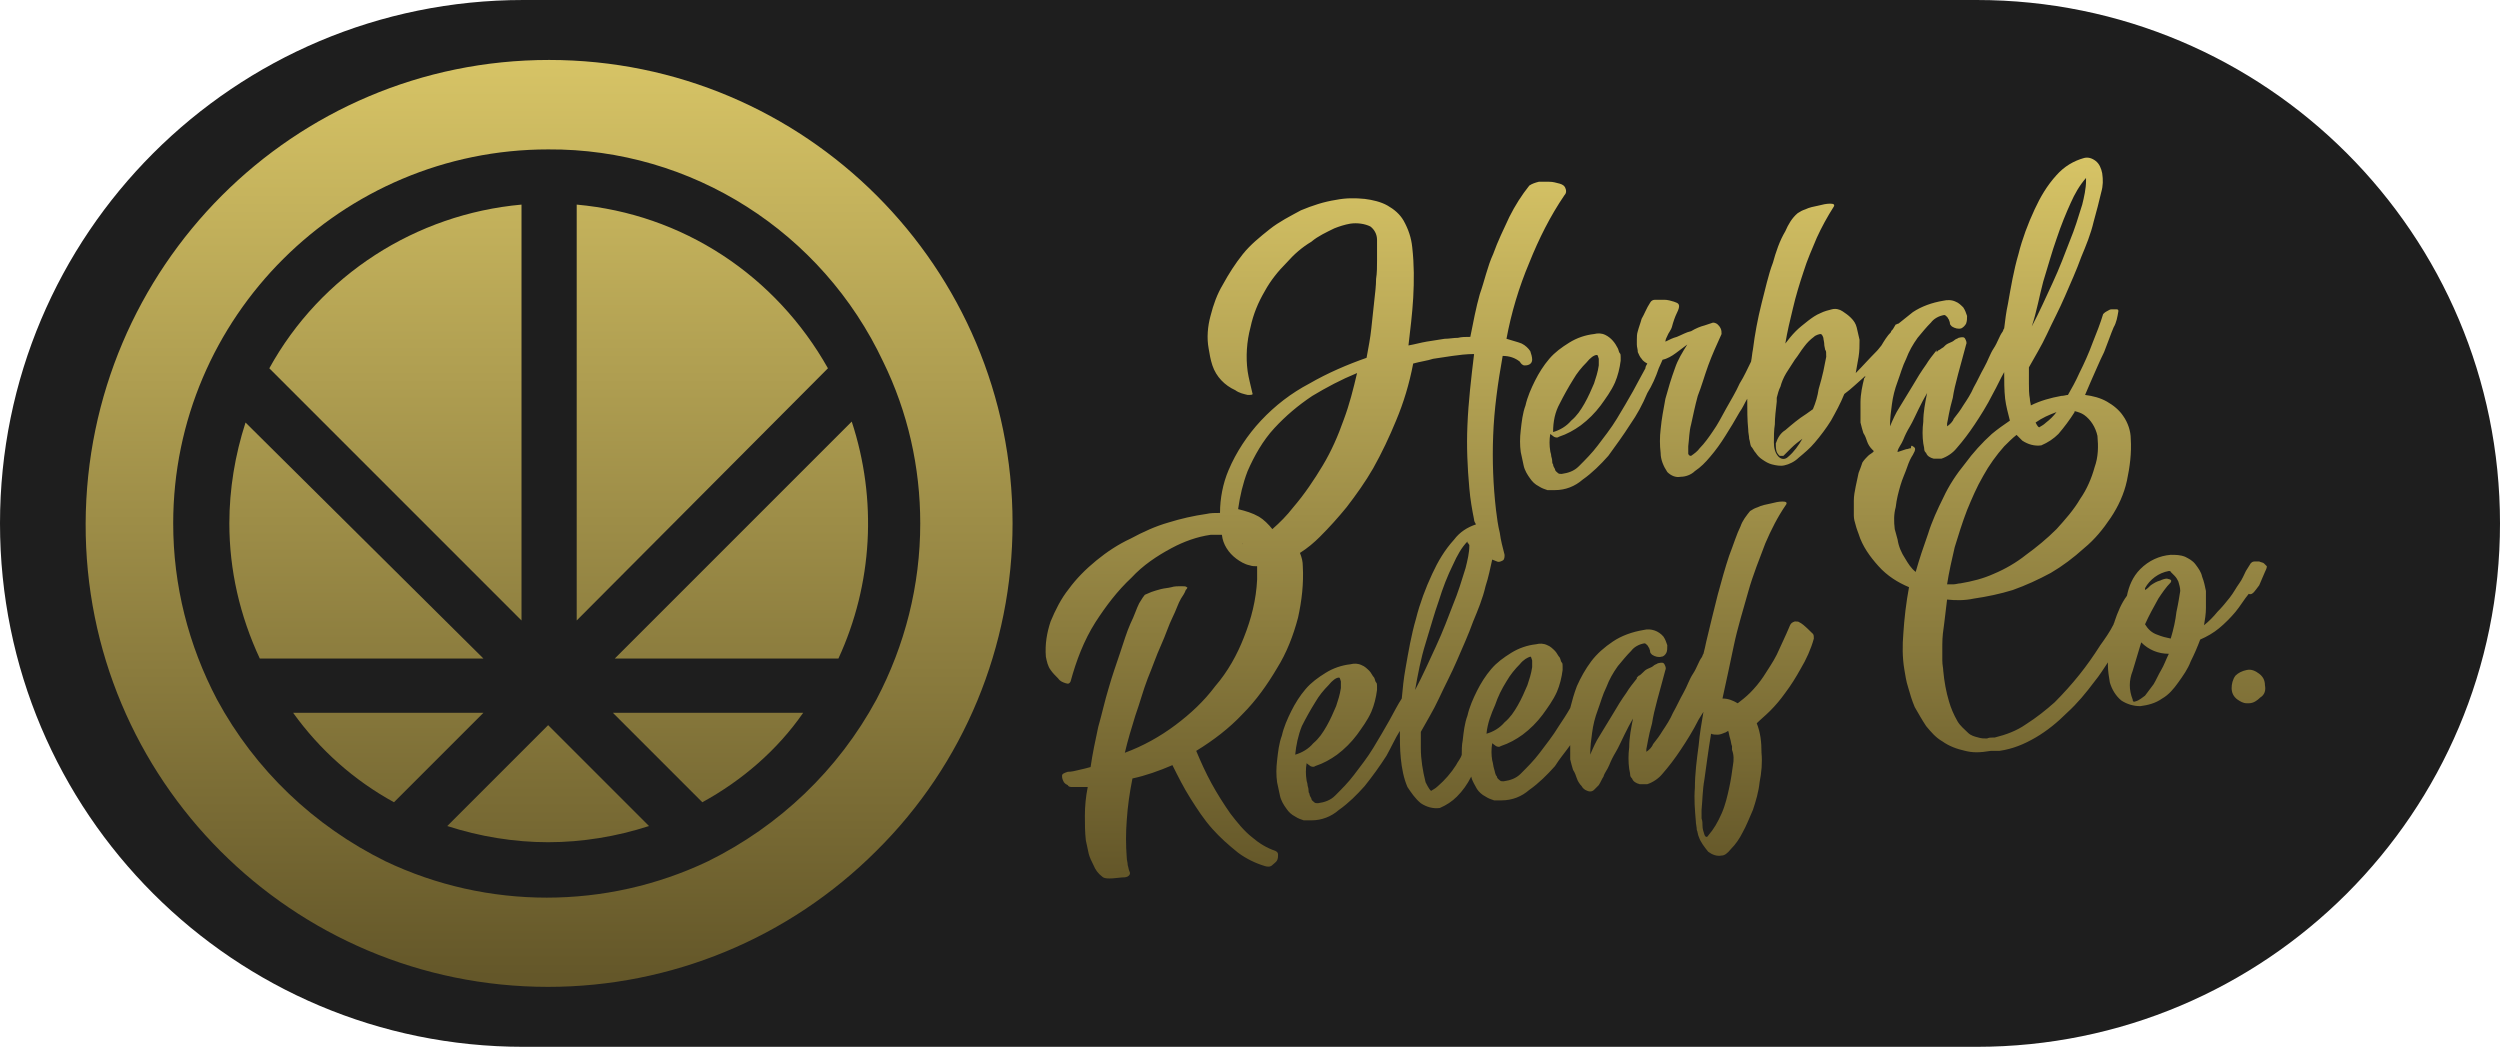 <?xml version="1.0" encoding="utf-8"?>
<!-- Generator: Adobe Illustrator 27.0.0, SVG Export Plug-In . SVG Version: 6.00 Build 0)  -->
<svg version="1.1" id="Layer_1" xmlns="http://www.w3.org/2000/svg" xmlns:xlink="http://www.w3.org/1999/xlink" x="0px" y="0px"
	 width="262.7px" height="110px" viewBox="0 0 262.7 110" style="enable-background:new 0 0 262.7 110;" xml:space="preserve">
<style type="text/css">
	.st0{fill:#1E1E1E;}
	.st1{fill:url(#Union_34_00000057123940044176638280000015493758484414744243_);enable-background:new    ;}
	.st2{fill:url(#Subtraction_117_00000013904565628211933030000002021650873168105143_);}
</style>
<path id="Path_31713" class="st0" d="M207.7,110H55C24.6,110,0,85.4,0,55c0,0,0,0,0,0l0,0C0,24.6,24.6,0,55,0c0,0,0,0,0,0h152.7
	c30.4,0,55,24.6,55,55c0,0,0,0,0,0l0,0C262.7,85.4,238.1,110,207.7,110C207.8,110,207.7,110,207.7,110z"/>
<linearGradient id="Union_34_00000109019483756833003640000001358610729393002634_" gradientUnits="userSpaceOnUse" x1="-9.422" y1="266.134" x2="-9.422" y2="265.136" gradientTransform="matrix(128.013 0 0 -75.867 1380.093 20206.934)">
	<stop  offset="0" style="stop-color:#D7C466"/>
	<stop  offset="1" style="stop-color:#645729"/>
</linearGradient>
<path id="Union_34" style="fill:url(#Union_34_00000109019483756833003640000001358610729393002634_);enable-background:new    ;" d="
	M115.8,92.1c-0.4-0.3-0.7-0.7-0.9-1.2c-0.2-0.4-0.4-0.8-0.5-1.2c-0.1-0.5-0.2-0.9-0.3-1.4c-0.1-0.9-0.1-1.7-0.1-2.6c0-1,0.1-2,0.3-3
	h-1.6c-0.2,0-0.4,0-0.5-0.2c-0.2-0.1-0.4-0.2-0.5-0.5c-0.1-0.2-0.1-0.4-0.1-0.5c0-0.2,0.3-0.3,0.6-0.4c0.4,0,0.8-0.1,1.2-0.2
	c0.5-0.1,0.8-0.2,1.2-0.3c0.2-1.4,0.5-2.8,0.8-4.2c0.4-1.4,0.7-2.8,1.1-4.1c0.4-1.4,0.8-2.5,1.2-3.7c0.4-1.2,0.7-2.2,1.1-3.1
	c0.4-0.8,0.6-1.5,0.9-2.1c0.3-0.5,0.5-0.8,0.6-0.9c0.2-0.1,0.5-0.2,0.7-0.3c0.3-0.1,0.6-0.2,1-0.3s0.7-0.1,1.1-0.2
	c0.3-0.1,0.7-0.1,1-0.1c0.4,0,0.5,0,0.6,0.1c0.1,0,0.1,0.1-0.1,0.3c-0.1,0.3-0.3,0.6-0.5,0.9c-0.3,0.5-0.5,1.2-0.9,2
	c-0.4,0.8-0.7,1.8-1.2,2.9c-0.5,1.1-0.9,2.3-1.4,3.5c-0.5,1.3-0.8,2.5-1.3,3.9c-0.4,1.3-0.8,2.6-1.1,3.9c1.9-0.7,3.7-1.7,5.3-2.9
	c1.6-1.2,3-2.5,4.2-4.1c1.3-1.5,2.3-3.3,3-5.1c0.8-2,1.3-4,1.4-6.1v-1.4c-0.3,0-0.5,0-0.8-0.1c-0.5-0.1-1-0.4-1.4-0.7
	c-0.8-0.6-1.4-1.5-1.5-2.5c-0.4,0-0.8,0-1.2,0c-1.4,0.2-2.8,0.7-4.1,1.4c-1.5,0.8-3,1.8-4.2,3.1c-1.5,1.4-2.7,3-3.8,4.7
	c-1.2,1.9-2,4-2.6,6.2c-0.1,0.2-0.2,0.3-0.5,0.2c-0.3-0.1-0.6-0.2-0.8-0.5c-0.3-0.3-0.6-0.6-0.8-0.9c-0.3-0.4-0.4-0.9-0.5-1.4
	c-0.1-1.3,0.1-2.5,0.5-3.7c0.5-1.2,1.1-2.4,1.9-3.4c0.8-1.1,1.8-2.1,2.9-3c1.1-0.9,2.3-1.7,3.6-2.3c1.3-0.7,2.6-1.3,4-1.7
	c1.3-0.4,2.6-0.7,4-0.9c0.4-0.1,0.9-0.1,1.4-0.1c0-1.5,0.3-3.1,0.9-4.5c0.8-1.9,2-3.7,3.4-5.2c1.5-1.6,3.2-2.9,5.1-3.9
	c1.9-1.1,4-2,6-2.7c0.2-1.1,0.4-2.1,0.5-3.1c0.1-1,0.2-1.9,0.3-2.8s0.2-1.7,0.2-2.4c0.1-0.6,0.1-1.3,0.1-1.9v-2.2
	c0-0.6-0.3-1.1-0.7-1.4c-0.6-0.3-1.4-0.4-2.1-0.3c-0.6,0.1-1.2,0.3-1.7,0.5c-0.8,0.4-1.7,0.8-2.4,1.4c-1,0.6-1.8,1.3-2.6,2.2
	c-0.9,0.9-1.7,1.9-2.3,3c-0.7,1.2-1.2,2.4-1.5,3.8c-0.4,1.5-0.5,3.1-0.3,4.6c0.1,0.7,0.3,1.4,0.5,2.3c0.1,0.2-0.1,0.2-0.5,0.2
	c-0.4-0.1-0.9-0.2-1.3-0.5c-1.1-0.5-2-1.4-2.4-2.6c-0.2-0.6-0.3-1.2-0.4-1.8c-0.2-1.1-0.1-2.3,0.2-3.4c0.3-1.2,0.7-2.3,1.3-3.3
	c0.6-1.1,1.3-2.2,2.1-3.2c0.8-1,1.8-1.8,2.8-2.6c1-0.8,2.2-1.4,3.3-2c1.2-0.5,2.4-0.9,3.7-1.1c1-0.2,2-0.2,3-0.1
	c0.8,0.1,1.7,0.3,2.4,0.7c0.7,0.4,1.3,0.9,1.7,1.6c0.5,0.9,0.8,1.8,0.9,2.8c0.2,1.8,0.2,3.5,0.1,5.3c-0.1,1.7-0.3,3.3-0.5,5
	c0.6-0.1,1.3-0.3,1.9-0.4l1.9-0.3c0.5,0,0.9-0.1,1.4-0.1c0.4-0.1,0.8-0.1,1.3-0.1c0.3-1.5,0.6-3.1,1-4.5c0.5-1.4,0.8-2.9,1.4-4.2
	c0.5-1.4,1.1-2.6,1.7-3.9c0.6-1.2,1.3-2.3,2.1-3.3c0.3-0.2,0.6-0.3,1-0.4h1.1c0.4,0,0.7,0.1,1.1,0.2c0.3,0.1,0.5,0.2,0.6,0.5
	c0.1,0.2,0.1,0.5-0.1,0.7c-1.5,2.2-2.7,4.6-3.7,7.1c-1.1,2.6-1.9,5.3-2.4,8c0.6,0.2,1.1,0.3,1.6,0.5c0.4,0.2,0.7,0.5,0.9,0.8
	c0.1,0.3,0.2,0.6,0.2,0.9c0,0.2-0.1,0.4-0.3,0.5c-0.2,0.1-0.4,0.1-0.5,0.1c-0.2,0-0.4-0.2-0.5-0.4c-0.5-0.4-1.1-0.6-1.8-0.6
	c-0.5,2.8-0.9,5.6-1,8.4c-0.1,2.6,0,5.2,0.3,7.8c0.1,0.8,0.2,1.6,0.4,2.4c0.1,0.8,0.3,1.5,0.5,2.3c0,0.2,0,0.5-0.2,0.6
	c-0.2,0.1-0.4,0.2-0.6,0.1c-0.2-0.1-0.3-0.1-0.5-0.2c-0.2,0.9-0.4,1.9-0.7,2.8c-0.3,1.3-0.8,2.5-1.3,3.7c-0.5,1.4-1.1,2.7-1.7,4.1
	c-0.6,1.4-1.3,2.7-1.9,4c-0.6,1.3-1.3,2.4-1.9,3.5v1.7c0,1.2,0.2,2.4,0.5,3.6c0.3,0.6,0.5,0.9,0.6,0.9c0.1-0.1,0.4-0.2,0.7-0.5
	c0.7-0.6,1.4-1.4,1.9-2.2c0.2-0.4,0.5-0.7,0.6-1.1c0-0.5,0-1,0.1-1.5c0.1-0.9,0.2-1.8,0.5-2.6c0.2-0.9,0.6-1.8,1-2.6
	c0.4-0.8,0.9-1.6,1.5-2.3c0.6-0.7,1.3-1.2,2.1-1.7c0.8-0.5,1.7-0.8,2.6-0.9c0.4-0.1,0.8-0.1,1.2,0.1c0.3,0.1,0.6,0.4,0.8,0.6
	c0.2,0.2,0.3,0.5,0.5,0.7c0.1,0.2,0.1,0.4,0.2,0.5c0.1,0.1,0.1,0.2,0.1,0.4v0.4c-0.1,0.8-0.3,1.6-0.6,2.3c-0.4,0.9-1,1.7-1.5,2.4
	c-0.6,0.8-1.3,1.5-2.1,2.1c-0.7,0.5-1.4,0.9-2.3,1.2c-0.1,0.1-0.3,0.1-0.5,0c-0.1-0.1-0.3-0.2-0.4-0.3c-0.1,0.6-0.1,1.2,0,1.8
	c0.1,0.3,0.1,0.6,0.2,0.9c0.1,0.3,0.1,0.6,0.3,0.8c0,0.2,0.2,0.3,0.3,0.4c0.1,0.1,0.2,0.1,0.4,0.1c0.7-0.1,1.3-0.3,1.8-0.8
	c0.7-0.7,1.4-1.4,2-2.2c0.6-0.8,1.4-1.8,2-2.8c0.4-0.6,0.8-1.2,1.2-1.9c0.2-0.8,0.4-1.5,0.7-2.3c0.4-0.9,0.9-1.8,1.5-2.6
	c0.6-0.8,1.4-1.5,2.3-2.1c0.9-0.6,2-1,3.2-1.2c0.8-0.2,1.6,0.1,2.1,0.7c0.2,0.3,0.3,0.6,0.4,0.9c0,0.3,0,0.6-0.1,0.8
	c-0.1,0.2-0.3,0.4-0.5,0.4c-0.3,0.1-0.7,0-1-0.2c-0.1-0.1-0.2-0.2-0.2-0.3c0-0.2-0.1-0.3-0.1-0.4c-0.1-0.1-0.1-0.2-0.2-0.3
	c-0.1-0.1-0.2-0.2-0.3-0.2c-0.6,0.1-1.1,0.4-1.4,0.8c-0.5,0.5-0.9,1-1.4,1.6c-0.5,0.7-0.9,1.4-1.2,2.2c-0.4,0.8-0.6,1.6-0.9,2.4
	c-0.3,0.8-0.5,1.6-0.6,2.4c-0.1,0.7-0.2,1.5-0.2,2.3c0.3-0.7,0.6-1.4,1-2c0.5-0.8,0.9-1.5,1.4-2.3c0.4-0.7,0.9-1.5,1.4-2.2
	c0.3-0.5,0.7-1,1.1-1.5v-0.1l0.2-0.2c0.1,0,0.3-0.2,0.4-0.3c0.2-0.2,0.3-0.3,0.5-0.4c0.2-0.1,0.5-0.2,0.6-0.3
	c0.2-0.2,0.4-0.2,0.5-0.3c0.4-0.1,0.6-0.1,0.7,0.1c0.1,0.2,0.2,0.4,0.1,0.6c-0.6,2.3-1.2,4.2-1.4,5.6c-0.4,1.4-0.5,2.3-0.6,2.7v0.3
	c0.3-0.2,0.6-0.5,0.7-0.8c0.4-0.5,0.7-0.9,1-1.4c0.4-0.6,0.8-1.2,1.1-1.9c0.4-0.7,0.7-1.4,1.1-2.1s0.6-1.4,1-2
	c0.4-0.6,0.6-1.3,0.9-1.7c0.1-0.1,0.1-0.3,0.2-0.4c0.1-0.4,0.2-0.8,0.3-1.3c0.4-1.7,0.8-3.3,1.2-4.9c0.4-1.5,0.8-2.9,1.2-4.1
	c0.5-1.3,0.8-2.3,1.2-3.1c0.2-0.6,0.6-1.1,1-1.6c0.3-0.2,0.5-0.3,0.8-0.4c0.4-0.2,0.9-0.3,1.4-0.4c0.4-0.1,0.8-0.2,1.2-0.2
	c0.4,0,0.5,0.1,0.4,0.3c-0.9,1.3-1.6,2.7-2.2,4.1c-0.6,1.6-1.3,3.3-1.8,5.1c-0.5,1.8-1.1,3.7-1.5,5.6s-0.8,3.8-1.2,5.6
	c0.6,0,1.1,0.2,1.6,0.5c0.4-0.3,0.9-0.7,1.3-1.1c0.5-0.5,1-1.1,1.4-1.7c0.5-0.8,1-1.5,1.4-2.3c0.4-0.9,0.9-1.9,1.4-3.1
	c0.1-0.2,0.2-0.3,0.5-0.4c0.2,0,0.4,0,0.5,0.1c0.2,0.1,0.4,0.2,1.4,1.2c0.1,0.1,0.1,0.3,0.1,0.5c-0.3,1.1-0.8,2.2-1.4,3.2
	c-0.5,0.9-1,1.7-1.6,2.5c-0.5,0.7-1,1.3-1.6,1.9c-0.5,0.5-1,0.9-1.4,1.3c0.4,1,0.5,2,0.5,3.1c0.1,1,0,2.1-0.2,3.1
	c-0.1,1-0.4,2-0.7,2.9c-0.4,0.9-0.7,1.7-1.1,2.4c-0.3,0.6-0.7,1.2-1.2,1.7c-0.4,0.5-0.7,0.7-1,0.7c-0.5,0.1-1-0.1-1.4-0.4
	c-0.4-0.5-0.8-1-1-1.6c-0.1-0.2-0.1-0.5-0.2-0.7c0-0.3-0.1-0.6-0.1-0.9c-0.1-1.2-0.2-2.3-0.1-3.5c0-1.5,0.2-3,0.4-4.5
	c0.1-1.2,0.3-2.3,0.5-3.5c-0.2,0.3-0.3,0.5-0.5,0.8c-0.6,1.2-1.3,2.3-1.9,3.2c-0.6,0.9-1.2,1.7-1.9,2.5c-0.4,0.5-1,0.9-1.6,1.1
	c-0.3,0-0.5,0-0.8,0c-0.4-0.1-0.7-0.3-0.8-0.6c-0.1-0.1-0.2-0.2-0.2-0.4c0-0.2-0.1-0.5-0.1-0.6c-0.1-0.7-0.1-1.5,0-2.3
	c0-1,0.2-2,0.4-3c-0.3,0.5-0.6,1.1-0.9,1.7c-0.3,0.6-0.6,1.3-0.9,1.8c-0.3,0.5-0.5,0.9-0.7,1.4c-0.2,0.5-0.5,0.8-0.6,1.2
	c-0.2,0.3-0.3,0.6-0.5,0.9l-0.5,0.5c-0.2,0.2-0.5,0.2-0.7,0.1c-0.3-0.1-0.5-0.3-0.6-0.5c-0.2-0.2-0.4-0.5-0.5-0.8
	c-0.1-0.3-0.2-0.6-0.4-0.9c-0.1-0.3-0.2-0.7-0.3-1.1v-1.5c-0.5,0.7-1.1,1.4-1.6,2.2c-0.8,0.9-1.7,1.8-2.7,2.5
	c-0.8,0.7-1.8,1.1-2.9,1.1c-0.3,0-0.5,0-0.8,0c-0.3-0.1-0.6-0.2-0.9-0.4c-0.4-0.2-0.7-0.5-0.9-0.8c-0.2-0.4-0.5-0.8-0.6-1.3
	c-0.4,0.8-0.9,1.5-1.5,2.1c-0.5,0.5-1.1,0.9-1.8,1.2c-0.7,0.1-1.4-0.1-2-0.5c-0.6-0.5-1-1.1-1.4-1.7c-0.4-0.9-0.6-2-0.7-3
	c-0.1-1-0.1-1.9-0.1-2.9c-0.5,0.8-0.9,1.7-1.4,2.6c-0.7,1.1-1.5,2.2-2.3,3.2c-0.8,0.9-1.7,1.8-2.7,2.5c-0.8,0.7-1.8,1.1-2.9,1.1
	c-0.3,0-0.5,0-0.8,0c-0.3-0.1-0.6-0.2-0.9-0.4c-0.4-0.2-0.7-0.5-0.9-0.8c-0.3-0.4-0.6-0.9-0.7-1.4c-0.1-0.5-0.2-0.9-0.3-1.4
	c-0.1-0.7-0.1-1.5,0-2.3c0.1-0.9,0.2-1.8,0.5-2.6c0.2-0.9,0.6-1.8,1-2.6c0.4-0.8,0.9-1.6,1.5-2.3c0.6-0.7,1.3-1.2,2.1-1.7
	c0.8-0.5,1.7-0.8,2.6-0.9c0.4-0.1,0.8-0.1,1.2,0.1c0.3,0.1,0.6,0.4,0.8,0.6c0.2,0.2,0.3,0.5,0.5,0.7c0.1,0.2,0.1,0.4,0.2,0.5
	c0.1,0.1,0.1,0.2,0.1,0.4v0.4c-0.1,0.8-0.3,1.6-0.6,2.3c-0.4,0.9-1,1.7-1.5,2.4c-0.6,0.8-1.3,1.5-2.1,2.1c-0.7,0.5-1.4,0.9-2.3,1.2
	c-0.1,0.1-0.3,0.1-0.5,0c-0.1-0.1-0.3-0.2-0.4-0.3c-0.1,0.6-0.1,1.2,0,1.8c0,0.1,0.1,0.3,0.1,0.5c0,0.1,0.1,0.3,0.1,0.5
	c0,0.1,0,0.3,0.1,0.4c0,0.2,0.1,0.3,0.2,0.5c0,0.2,0.2,0.3,0.3,0.4c0.1,0.1,0.2,0.1,0.4,0.1c0.7-0.1,1.3-0.3,1.8-0.8
	c0.7-0.7,1.4-1.4,2-2.2c0.6-0.8,1.4-1.8,2-2.8c0.6-1,1.2-2,1.7-2.9c0.5-0.9,0.9-1.7,1.3-2.3c0.1-1.1,0.2-2.1,0.4-3.2
	c0.3-1.7,0.6-3.5,1.1-5.2c0.4-1.6,1-3.2,1.7-4.7c0.6-1.3,1.3-2.5,2.3-3.6c0.6-0.8,1.4-1.3,2.3-1.6c-0.1-0.2-0.2-0.3-0.2-0.5
	c-0.2-1-0.4-2.1-0.5-3.3c-0.2-2.2-0.3-4.4-0.2-6.6c0.1-2.5,0.4-5,0.7-7.5c-0.8,0-1.6,0.1-2.3,0.2c-0.6,0.1-1.3,0.2-2,0.3
	c-0.6,0.2-1.4,0.3-2.1,0.5c-0.4,2.1-1,4.1-1.8,6c-0.7,1.7-1.5,3.4-2.4,5c-0.8,1.4-1.8,2.8-2.8,4.1c-0.9,1.1-1.8,2.1-2.8,3.1
	c-0.6,0.6-1.3,1.2-2.1,1.7c0.2,0.5,0.3,0.9,0.3,1.4c0.1,1.8-0.1,3.6-0.5,5.4c-0.5,1.9-1.2,3.7-2.2,5.3c-1,1.7-2.2,3.4-3.6,4.8
	c-1.4,1.5-3.1,2.8-4.9,3.9c0.5,1.2,1,2.3,1.6,3.4c0.6,1.1,1.3,2.2,2,3.2c0.7,0.9,1.4,1.8,2.3,2.5c0.7,0.6,1.5,1.1,2.4,1.4
	c0.2,0.1,0.3,0.2,0.3,0.4c0,0.2,0,0.4-0.1,0.6c-0.1,0.2-0.3,0.3-0.5,0.5c-0.2,0.2-0.5,0.2-0.8,0.1c-1-0.3-2-0.8-2.8-1.4
	c-1-0.8-1.9-1.6-2.7-2.5c-0.9-1-1.6-2.1-2.3-3.2c-0.7-1.1-1.3-2.3-1.9-3.5c-1.4,0.6-2.8,1.1-4.2,1.4c-0.3,1.5-0.5,2.9-0.6,4.4
	c-0.1,1.3-0.1,2.6,0,3.9c0,0.3,0.1,0.5,0.1,0.8c0.1,0.3,0.1,0.5,0.2,0.7c0.1,0.2,0,0.4-0.2,0.5c0,0,0,0,0,0
	c-0.2,0.1-0.4,0.1-0.6,0.1C116.3,92.4,116,92.3,115.8,92.1z M179.1,81.9c-0.2,1.1-0.2,2.2-0.3,3.2V86c0.1,0.3,0.1,0.5,0.1,0.8
	c0,0.3,0.1,0.6,0.2,0.9c0.1,0.3,0.3,0.3,0.4,0.1c0.6-0.7,1-1.4,1.4-2.3c0.4-0.9,0.6-1.8,0.8-2.7c0.2-0.9,0.3-1.7,0.4-2.4
	c0.1-0.5,0.1-1.1-0.1-1.6v-0.4c-0.1-0.2-0.1-0.5-0.2-0.8c-0.1-0.3-0.1-0.5-0.2-0.8c-0.2,0.1-0.3,0.2-0.4,0.2
	c-0.2,0.1-0.5,0.2-0.7,0.2c-0.2,0-0.5,0-0.7-0.1C179.5,78.9,179.3,80.5,179.1,81.9z M139.6,72c-0.5,0.5-1,1.1-1.4,1.8
	c-0.5,0.8-1,1.7-1.4,2.5c-0.4,1-0.6,2-0.7,3c0.7-0.2,1.4-0.6,1.9-1.2c0.6-0.5,1-1.1,1.4-1.8c0.4-0.7,0.7-1.4,1-2.1
	c0.2-0.6,0.4-1.2,0.5-1.9v-0.7c-0.1-0.3-0.1-0.4-0.2-0.4C140.4,71.2,140,71.5,139.6,72z M159.7,69.8c-0.5,0.5-1,1.1-1.4,1.8
	c-0.5,0.8-0.9,1.6-1.2,2.5c-0.4,0.9-0.8,1.9-0.9,3c0.7-0.2,1.4-0.6,1.9-1.2c0.6-0.5,1-1.1,1.4-1.8c0.4-0.7,0.7-1.4,1-2.1
	c0.2-0.6,0.4-1.2,0.5-1.9v-0.7c-0.1-0.3-0.1-0.4-0.2-0.4C160.5,69.1,160.1,69.3,159.7,69.8z M152.7,59.3c-0.6,1.2-1.1,2.5-1.5,3.8
	c-0.5,1.4-0.9,2.9-1.4,4.5c-0.5,1.6-0.8,3.2-1.1,4.9c0.8-1.5,1.5-3.1,2.2-4.6c0.7-1.5,1.3-3.1,1.8-4.4c0.5-1.2,0.9-2.5,1.3-3.8
	c0.2-0.8,0.4-1.6,0.4-2.4c0-0.1-0.1-0.1-0.1-0.2c-0.1,0-0.1-0.1-0.1-0.2C153.6,57.5,153.1,58.4,152.7,59.3z M130.6,57.2
	C130.7,57.2,130.7,57.2,130.6,57.2c0-0.1-0.2-0.2-0.3-0.4C130.5,56.9,130.5,57.1,130.6,57.2z M137.9,41.6c-1.5,1-2.8,2.1-4,3.4
	c-1.2,1.3-2.1,2.9-2.8,4.5c-0.5,1.3-0.8,2.6-1,4c0.8,0.2,1.5,0.4,2.2,0.8c0.5,0.3,1,0.8,1.4,1.3c0.8-0.7,1.5-1.4,2.2-2.3
	c1.2-1.4,2.2-2.9,3.1-4.4c0.9-1.5,1.6-3.1,2.2-4.8c0.6-1.6,1-3.2,1.4-4.9C140.9,39.9,139.4,40.7,137.9,41.6L137.9,41.6z M206.5,78.9
	c-0.9-0.2-1.7-0.5-2.4-1c-0.7-0.4-1.2-1-1.7-1.6c-0.4-0.6-0.8-1.3-1.2-2c-0.3-0.7-0.5-1.4-0.7-2.1c-0.2-0.6-0.3-1.3-0.4-1.9
	c-0.2-1.2-0.2-2.5-0.1-3.7c0.1-1.6,0.3-3.3,0.6-4.9c-1.2-0.5-2.3-1.2-3.2-2.2c-0.9-1-1.7-2.1-2.1-3.4c-0.1-0.3-0.2-0.5-0.3-0.9
	c-0.1-0.3-0.2-0.7-0.2-1v-1.6c0-0.5,0.1-1,0.2-1.5c0.1-0.5,0.2-0.9,0.3-1.4c0.2-0.5,0.3-0.8,0.4-1.1c0.2-0.3,0.4-0.5,0.6-0.7
	c0.2-0.2,0.5-0.3,0.6-0.5l-0.2-0.2c-0.2-0.2-0.4-0.5-0.5-0.8c-0.1-0.3-0.2-0.6-0.4-0.9c-0.1-0.3-0.2-0.7-0.3-1.1c0-0.7,0-1.4,0-2.1
	c0-0.9,0.2-1.8,0.4-2.6c0.1,0,0.1-0.1,0.1-0.2l-0.1,0.1c-0.7,0.6-1.4,1.3-2.1,1.8c-0.4,1-0.9,1.9-1.4,2.8c-0.5,0.8-1.1,1.6-1.7,2.3
	c-0.5,0.6-1.1,1.1-1.7,1.6c-0.4,0.4-1,0.7-1.5,0.8c-0.4,0.1-0.9,0-1.3-0.1c-0.4-0.1-0.7-0.3-1-0.5c-0.3-0.2-0.5-0.4-0.7-0.7
	c-0.2-0.2-0.3-0.5-0.5-0.7c-0.1-0.2-0.1-0.5-0.2-0.8c0-0.3-0.1-0.6-0.1-1c-0.1-1-0.1-2-0.1-3.2c-0.3,0.5-0.5,1-0.8,1.4
	c-0.5,0.9-1,1.7-1.5,2.5c-0.5,0.8-1,1.5-1.6,2.2c-0.5,0.6-1,1.1-1.6,1.5c-0.4,0.4-1,0.6-1.5,0.6c-0.5,0.1-1-0.1-1.4-0.5
	c-0.4-0.6-0.7-1.3-0.7-2c-0.1-0.8-0.1-1.7,0-2.5c0.1-1.1,0.3-2.1,0.5-3.2c0.3-1.1,0.6-2.1,1-3.2c0.3-0.9,0.8-1.7,1.3-2.5
	c-0.4,0.3-0.8,0.6-1.2,0.9c-0.4,0.3-0.9,0.6-1.4,0.7c-0.1,0.2-0.2,0.5-0.4,0.9c-0.3,0.9-0.7,1.8-1.2,2.6c-0.5,1.2-1.1,2.3-1.8,3.3
	c-0.7,1.1-1.5,2.2-2.3,3.3c-0.8,0.9-1.7,1.8-2.7,2.5c-0.8,0.7-1.8,1.1-2.9,1.1c-0.3,0-0.5,0-0.8,0c-0.3-0.1-0.6-0.2-0.9-0.4
	c-0.4-0.2-0.7-0.5-0.9-0.8c-0.3-0.4-0.6-0.9-0.7-1.4c-0.1-0.5-0.2-0.9-0.3-1.4c-0.1-0.7-0.1-1.5,0-2.3c0.1-0.9,0.2-1.8,0.5-2.6
	c0.2-0.9,0.6-1.8,1-2.6c0.4-0.8,0.9-1.6,1.5-2.3c0.6-0.7,1.3-1.2,2.1-1.7c0.8-0.5,1.7-0.8,2.6-0.9c0.4-0.1,0.8-0.1,1.2,0.1
	c0.6,0.3,1,0.8,1.3,1.4c0.1,0.2,0.1,0.4,0.2,0.5c0.1,0.1,0.1,0.2,0.1,0.4v0.4c-0.1,0.8-0.3,1.6-0.6,2.3c-0.4,0.9-1,1.7-1.5,2.4
	c-0.6,0.8-1.3,1.5-2.1,2.1c-0.7,0.5-1.4,0.9-2.3,1.2c-0.1,0.1-0.3,0.1-0.5,0c-0.1-0.1-0.3-0.2-0.4-0.3c-0.1,0.6-0.1,1.2,0,1.8
	c0,0.1,0.1,0.3,0.1,0.5c0,0.1,0.1,0.3,0.1,0.5c0,0.1,0,0.3,0.1,0.4c0,0.2,0.1,0.3,0.2,0.5c0,0.2,0.2,0.3,0.3,0.4
	c0.1,0.1,0.2,0.1,0.4,0.1c0.7-0.1,1.3-0.3,1.8-0.8c0.7-0.7,1.4-1.4,2-2.2c0.6-0.8,1.4-1.8,2-2.8c0.6-1,1.2-2,1.7-2.9
	c0.5-0.9,0.9-1.7,1.3-2.4c0-0.2,0.1-0.3,0.2-0.5c-0.2-0.1-0.5-0.3-0.6-0.5c-0.2-0.2-0.3-0.5-0.4-0.7c0-0.3-0.1-0.5-0.1-0.8v-0.5
	c0-0.3,0-0.6,0.1-0.9c0.1-0.4,0.3-0.9,0.4-1.3c0.3-0.5,0.5-1.1,0.9-1.7c0.1-0.2,0.3-0.3,0.5-0.3h1c0.3,0,0.7,0.1,1,0.2
	c0.2,0.1,0.4,0.1,0.5,0.3c0.1,0.2,0,0.5-0.2,0.9c-0.2,0.4-0.4,1-0.5,1.4s-0.4,0.7-0.5,1c-0.1,0.2-0.2,0.4-0.2,0.6
	c0.4-0.2,0.8-0.4,1.2-0.5c0.5-0.2,1-0.5,1.5-0.6c0.5-0.3,1-0.5,1.4-0.6c0.3-0.1,0.6-0.2,0.9-0.3c0.2,0,0.4,0.1,0.5,0.2
	c0.1,0.1,0.2,0.2,0.3,0.4c0.1,0.2,0.1,0.4,0.1,0.6c-0.5,1.1-1,2.2-1.4,3.3c-0.4,1.1-0.7,2.2-1.1,3.2c-0.3,1.1-0.5,2.1-0.7,3
	c-0.2,0.7-0.2,1.5-0.3,2.3v0.8c0.1,0.2,0.2,0.2,0.3,0.2c0.3-0.2,0.7-0.5,0.9-0.8c0.5-0.5,1-1.2,1.4-1.8c0.5-0.7,0.9-1.5,1.4-2.4
	c0.5-0.9,1-1.7,1.4-2.6c0.5-0.8,0.8-1.5,1.2-2.3c0.1-0.5,0.1-0.8,0.2-1.3c0.2-1.6,0.5-3.2,0.9-4.8c0.4-1.5,0.7-3,1.2-4.3
	c0.3-1.1,0.7-2.3,1.3-3.3c0.3-0.7,0.7-1.4,1.3-1.9c0.3-0.2,0.5-0.3,0.8-0.4c0.4-0.2,0.9-0.3,1.4-0.4c0.4-0.1,0.8-0.2,1.2-0.2
	c0.4,0,0.5,0.1,0.4,0.3c-0.7,1.1-1.3,2.2-1.8,3.3c-0.5,1.2-1,2.3-1.4,3.6c-0.4,1.2-0.8,2.5-1.1,3.8c-0.3,1.2-0.6,2.5-0.8,3.7
	c0.3-0.4,0.7-0.9,1.1-1.3c0.4-0.4,0.8-0.7,1.3-1.1c0.4-0.3,0.8-0.6,1.3-0.8c0.4-0.2,0.8-0.3,1.2-0.4c0.4-0.1,0.8,0,1.1,0.2
	c0.3,0.2,0.6,0.4,0.9,0.7c0.3,0.3,0.5,0.6,0.6,1c0.1,0.5,0.2,0.8,0.3,1.3c0,0.6,0,1.2-0.1,1.8c-0.1,0.5-0.2,1.2-0.3,1.7
	c0.7-0.7,1.4-1.5,2.2-2.3c0.2-0.2,0.4-0.5,0.5-0.6c0.3-0.5,0.6-1,1-1.4c0-0.1,0.1-0.2,0.2-0.3c0.1-0.2,0.2-0.3,0.3-0.5
	c0.1,0,0.2-0.1,0.3-0.1c0.5-0.4,1-0.8,1.5-1.2c0.9-0.6,2-1,3.2-1.2c0.4-0.1,0.9-0.1,1.3,0.1c0.3,0.1,0.6,0.4,0.8,0.6
	c0.2,0.3,0.3,0.6,0.4,0.9c0,0.3,0,0.5-0.1,0.8c-0.1,0.2-0.3,0.4-0.5,0.5c-0.3,0.1-0.7,0-1-0.2c-0.1-0.1-0.2-0.2-0.2-0.3
	c0-0.2-0.1-0.3-0.1-0.4c-0.1-0.1-0.1-0.2-0.2-0.3s-0.2-0.2-0.3-0.2c-0.6,0.1-1.1,0.4-1.4,0.8c-0.5,0.5-0.9,1-1.4,1.6
	c-0.5,0.7-0.9,1.4-1.2,2.2c-0.4,0.8-0.6,1.6-0.9,2.4c-0.3,0.8-0.5,1.6-0.6,2.4c-0.1,0.7-0.2,1.5-0.2,2.3c0.3-0.7,0.6-1.4,1-2
	c0.5-0.8,0.9-1.5,1.4-2.3c0.4-0.7,0.9-1.5,1.4-2.2c0.3-0.5,0.7-1,1.1-1.5V37l0.2-0.2c0.1,0,0.3-0.2,0.5-0.3c0.2-0.2,0.3-0.3,0.5-0.4
	c0.2-0.1,0.5-0.2,0.6-0.3c0.2-0.2,0.4-0.2,0.5-0.3c0.4-0.1,0.6-0.1,0.7,0.1c0.1,0.2,0.2,0.4,0.1,0.6c-0.6,2.3-1.2,4.2-1.4,5.6
	c-0.4,1.4-0.5,2.3-0.6,2.7v0.3c0.3-0.2,0.6-0.5,0.7-0.8c0.4-0.5,0.7-0.9,1-1.4c0.4-0.6,0.8-1.2,1.1-1.9c0.4-0.7,0.7-1.4,1.1-2.1
	c0.4-0.7,0.6-1.4,1-2c0.4-0.6,0.6-1.3,0.9-1.7c0.1-0.1,0.1-0.3,0.2-0.4c0.1-0.8,0.2-1.7,0.4-2.6c0.3-1.7,0.6-3.5,1.1-5.2
	c0.4-1.6,1-3.2,1.7-4.7c0.6-1.3,1.3-2.5,2.3-3.6c0.8-0.9,1.8-1.5,2.9-1.8c0.4-0.1,0.8,0,1.2,0.3c0.4,0.3,0.6,0.8,0.7,1.3
	c0.1,0.7,0.1,1.3-0.1,2c-0.2,0.9-0.5,2-0.8,3.1c-0.3,1.3-0.8,2.5-1.3,3.7c-0.5,1.4-1.1,2.7-1.7,4.1c-0.6,1.4-1.3,2.7-1.9,4
	s-1.3,2.4-1.9,3.5v1.7c0,0.5,0,1.1,0.1,1.6c0,0.3,0.1,0.5,0.1,0.7c1-0.5,2.1-0.8,3.2-1c0.3,0,0.5-0.1,0.7-0.1
	c0.4-0.7,0.8-1.4,1.2-2.3c0.5-1,1-2.1,1.4-3.2c0.4-1,0.8-2,1.1-3c0.1-0.1,0.2-0.2,0.4-0.3c0.2-0.1,0.3-0.2,0.5-0.2h0.5
	c0.2,0,0.2,0.1,0.2,0.2c-0.1,0.6-0.2,1.2-0.5,1.7c-0.3,0.7-0.6,1.6-1,2.6c-0.5,1-0.9,2-1.4,3.1c-0.2,0.5-0.4,0.9-0.6,1.4
	c0.8,0.1,1.6,0.3,2.3,0.7c0.7,0.4,1.3,0.9,1.7,1.5c0.5,0.7,0.8,1.6,0.8,2.4c0.1,1.5-0.1,3-0.4,4.4c-0.3,1.4-0.9,2.7-1.7,3.9
	c-0.8,1.2-1.7,2.3-2.8,3.2c-1.1,1-2.3,1.9-3.5,2.6c-1.3,0.7-2.6,1.3-4,1.8c-1.3,0.4-2.7,0.7-4.1,0.9c-0.9,0.2-1.9,0.2-2.8,0.1
	c-0.1,0.9-0.2,1.7-0.3,2.5c-0.1,0.7-0.2,1.4-0.2,2.2v1.7c0,0.5,0.1,0.8,0.1,1.1c0.1,1.1,0.3,2.2,0.6,3.2c0.2,0.7,0.5,1.4,0.9,2.1
	c0.3,0.5,0.7,0.8,1.1,1.2c0.3,0.3,0.7,0.4,1.1,0.5c0.3,0.1,0.6,0.1,0.9,0.1c0.2-0.1,0.4-0.1,0.6-0.1h0.2c1.2-0.3,2.3-0.7,3.3-1.4
	c1.1-0.7,2.1-1.5,3-2.3c0.9-0.9,1.8-1.9,2.6-2.9c0.8-1,1.5-2,2.2-3.1c0.5-0.7,1-1.4,1.4-2.2c0-0.1,0.1-0.2,0.1-0.3
	c0.3-0.9,0.7-1.9,1.3-2.7c0.2-1,0.6-2,1.4-2.8c0.9-0.9,2-1.4,3.2-1.5c0.5,0,1,0,1.5,0.2c0.4,0.2,0.8,0.4,1.1,0.8
	c0.3,0.4,0.6,0.8,0.7,1.3c0.2,0.5,0.3,1,0.4,1.5v1.8c0,0.6-0.1,1.2-0.2,1.8c0.5-0.4,1-0.9,1.4-1.4c0.5-0.5,0.9-1,1.3-1.5
	c0.4-0.5,0.7-1.1,1-1.5s0.5-0.9,0.7-1.3l0.5-0.8c0.1-0.1,0.2-0.2,0.4-0.2h0.5c0.2,0.1,0.4,0.1,0.5,0.2c0.1,0.1,0.2,0.2,0.3,0.3
	c0,0.2-0.1,0.4-0.2,0.6c-0.2,0.5-0.4,0.9-0.6,1.4c-0.4,0.5-0.7,1.1-1.1,0.9c-0.5,0.6-0.9,1.3-1.4,1.9c-0.5,0.6-1.1,1.2-1.7,1.7
	c-0.6,0.5-1.3,0.9-2,1.2c-0.3,0.8-0.6,1.5-1,2.3c-0.3,0.8-0.8,1.5-1.3,2.2c-0.5,0.7-1,1.3-1.7,1.7c-0.7,0.5-1.5,0.7-2.3,0.8
	c-0.7,0-1.4-0.2-2-0.6c-0.6-0.5-1-1.2-1.2-1.9c-0.1-0.6-0.2-1.2-0.2-1.8v-0.3c-0.4,0.6-0.9,1.4-1.4,2c-0.9,1.2-1.8,2.3-2.9,3.3
	c-1,1-2.1,1.9-3.3,2.6c-1.2,0.7-2.4,1.2-3.8,1.4c-0.3,0-0.6,0-0.9,0C208,79.1,207.3,79.1,206.5,78.9z M224.1,70.5c-0.4,1-0.4,2,0,3
	c0,0.2,0.1,0.3,0.3,0.2c0.4-0.1,0.7-0.4,1-0.6c0.3-0.4,0.6-0.8,0.9-1.2c0.3-0.5,0.5-1,0.8-1.5s0.5-1.1,0.8-1.7
	c-1.1,0-2.1-0.4-2.9-1.2C224.7,68.5,224.4,69.5,224.1,70.5z M228.1,61.2c-0.5,0.5-0.9,1.1-1.3,1.7c-0.5,0.9-1,1.8-1.4,2.7
	c0.3,0.5,0.7,0.9,1.3,1.1c0.5,0.2,0.9,0.3,1.4,0.4c0.3-1,0.5-1.9,0.6-2.8c0.2-0.9,0.3-1.6,0.4-2.2c0-0.3-0.1-0.7-0.2-1
	c-0.1-0.2-0.2-0.4-0.4-0.6c-0.2-0.2-0.3-0.3-0.4-0.4c0-0.1-0.1-0.1-0.2-0.1c-1.1,0.2-2,0.9-2.5,1.8V62c0.2-0.1,0.4-0.3,0.6-0.5
	c0.3-0.2,0.6-0.4,1-0.5c0.2-0.1,0.5-0.2,0.7-0.2C228.2,60.9,228.2,61,228.1,61.2z M210.6,46.9c-0.8,0.9-1.6,2-2.2,3.1
	c-0.7,1.2-1.2,2.4-1.7,3.6c-0.5,1.3-0.9,2.6-1.3,3.9c-0.3,1.3-0.6,2.6-0.8,3.9h0.7c0.2,0,0.5-0.1,0.7-0.1c1.2-0.2,2.4-0.5,3.5-1
	c1.2-0.5,2.4-1.2,3.4-2c1.1-0.8,2.2-1.7,3.2-2.7c0.9-1,1.8-2,2.5-3.2c0.7-1,1.2-2.2,1.5-3.3c0.4-1.1,0.4-2.2,0.3-3.3
	c-0.2-0.9-0.7-1.7-1.4-2.2c-0.3-0.2-0.6-0.3-1-0.4v0.1c-0.5,0.8-1.1,1.6-1.7,2.3c-0.5,0.5-1.1,0.9-1.8,1.2c-0.7,0.1-1.4-0.1-2-0.5
	c-0.2-0.2-0.4-0.4-0.6-0.6C211.5,46,211,46.5,210.6,46.9z M201,46.9c0.2,0.1,0.3,0.2,0.2,0.5l-0.2,0.4c-0.2,0.3-0.4,0.7-0.6,1.3
	s-0.5,1.2-0.7,1.9c-0.2,0.7-0.4,1.4-0.5,2.3c-0.2,0.7-0.2,1.5-0.1,2.3c0.1,0.4,0.2,0.7,0.3,1.1c0.1,0.7,0.4,1.4,0.8,2
	c0.3,0.5,0.6,1,1.1,1.4c0.4-1.4,0.8-2.6,1.3-4c0.4-1.3,1-2.6,1.6-3.8c0.6-1.3,1.4-2.5,2.3-3.6c0.8-1.1,1.8-2.2,2.8-3.1
	c0.6-0.5,1.3-1,1.9-1.4c-0.2-0.8-0.4-1.5-0.5-2.3c-0.1-0.9-0.1-1.9-0.1-2.8c-0.4,0.7-0.7,1.4-1.2,2.3c-0.6,1.2-1.3,2.3-1.9,3.2
	c-0.6,0.9-1.2,1.7-1.9,2.5c-0.4,0.5-1,0.9-1.6,1.1c-0.3,0-0.5,0-0.8,0c-0.4-0.1-0.7-0.3-0.8-0.6c-0.1-0.1-0.2-0.2-0.2-0.4
	c0-0.2-0.1-0.5-0.1-0.6c-0.1-0.7-0.1-1.5,0-2.3c0-1,0.2-2,0.4-3c-0.3,0.5-0.6,1.1-0.9,1.7c-0.3,0.6-0.6,1.3-0.9,1.8
	c-0.3,0.5-0.5,0.9-0.7,1.4c-0.2,0.5-0.5,0.8-0.6,1.2v0.1c0.3-0.1,0.6-0.2,0.9-0.3c0.2,0,0.3-0.1,0.5-0.1
	C200.8,46.8,200.9,46.8,201,46.9L201,46.9z M190.6,35.4c-0.4,0.3-0.7,0.6-1,1c-0.4,0.5-0.6,0.9-1,1.4c-0.3,0.5-0.6,0.9-0.9,1.4
	c-0.3,0.5-0.5,1-0.6,1.4c-0.2,0.4-0.3,0.8-0.4,1.2v0.4c-0.1,0.9-0.2,1.7-0.2,2.4c-0.1,0.6-0.1,1.3-0.1,1.9c0,0.5,0.1,1.1,0.5,1.5
	c0.3,0.3,0.7,0.3,1,0c0.6-0.5,1.1-1.2,1.5-1.9c-0.4,0.3-0.8,0.6-1.2,1c-0.3,0.3-0.5,0.5-0.5,0.5c-0.1,0.1-0.2,0.2-0.3,0.3h-0.4
	c-0.1-0.1-0.2-0.2-0.3-0.4c-0.1-0.3-0.1-0.6-0.1-0.9c0.2-0.6,0.5-1.1,1-1.4c0.7-0.6,1.4-1.2,2.2-1.7l0.7-0.5
	c0.3-0.7,0.5-1.4,0.6-2.1c0.2-0.7,0.4-1.4,0.5-1.9c0.1-0.5,0.2-1,0.3-1.5c0-0.4,0-0.7-0.1-0.7l-0.1-0.5c0-0.4-0.1-0.6-0.1-0.8
	c-0.1-0.3-0.2-0.4-0.3-0.4C191.2,35.1,190.8,35.2,190.6,35.4z M166.7,38.1c-0.5,0.5-1,1.1-1.4,1.8c-0.5,0.8-1,1.7-1.4,2.5
	c-0.5,0.9-0.7,1.9-0.7,3c0.7-0.2,1.4-0.6,1.9-1.2c0.6-0.5,1-1.1,1.4-1.8c0.4-0.7,0.7-1.4,1-2.1c0.2-0.6,0.4-1.2,0.5-1.9v-0.7
	c-0.1-0.3-0.1-0.4-0.2-0.4C167.5,37.3,167.1,37.6,166.7,38.1z M213.9,44.4c0.2,0.4,0.3,0.5,0.4,0.5c0.1-0.1,0.4-0.2,0.7-0.5
	c0.4-0.3,0.8-0.7,1.1-1.1C215.3,43.6,214.6,43.9,213.9,44.4L213.9,44.4z M217.6,21.3c-0.5,1.1-1,2.3-1.5,3.8
	c-0.5,1.4-0.9,2.9-1.4,4.5c-0.4,1.5-0.7,3.2-1.2,4.7c0.8-1.5,1.5-3.1,2.2-4.6c0.7-1.5,1.3-3.1,1.8-4.4c0.5-1.2,0.9-2.5,1.3-3.8
	c0.2-0.8,0.4-1.7,0.4-2.5v-0.3C218.5,19.5,218,20.4,217.6,21.3L217.6,21.3z M235.1,73.5c-0.4-0.3-0.6-0.7-0.6-1.2
	c0-0.4,0.1-0.9,0.4-1.3c0.3-0.3,0.7-0.5,1.2-0.6c0.5-0.1,0.9,0.1,1.3,0.4c0.4,0.3,0.6,0.7,0.6,1.2c0.1,0.5,0,1-0.5,1.3
	c-0.3,0.3-0.7,0.6-1.2,0.6c-0.1,0-0.2,0-0.2,0C235.7,73.9,235.4,73.7,235.1,73.5L235.1,73.5z"/>
<linearGradient id="Subtraction_117_00000094586585446199897030000011944721888854195593_" gradientUnits="userSpaceOnUse" x1="-9.397" y1="266.592" x2="-9.397" y2="265.594" gradientTransform="matrix(97.378 0 0 -97.378 972.737 25965.781)">
	<stop  offset="0" style="stop-color:#D7C466"/>
	<stop  offset="1" style="stop-color:#645729"/>
</linearGradient>
<path id="Subtraction_117_00000053534298472008256540000012791210364158796441_" style="fill:url(#Subtraction_117_00000094586585446199897030000011944721888854195593_);" d="
	M57.6,103.7C30.7,103.7,8.9,81.9,9,55S30.8,6.3,57.7,6.3c26.9,0,48.7,21.8,48.7,48.7c0,12.9-5.1,25.3-14.3,34.4
	C82.9,98.6,70.5,103.7,57.6,103.7z M57.6,15.7c-21.7,0-39.4,17.6-39.4,39.3c0,6.5,1.6,12.8,4.6,18.5c4,7.4,10.2,13.3,17.7,17
	c10.7,5.1,23.2,5.1,33.9,0c7.5-3.7,13.7-9.6,17.7-17c3-5.7,4.6-12,4.6-18.5c0-5.9-1.3-11.7-3.9-17C86.4,24.4,72.7,15.6,57.6,15.7
	L57.6,15.7z M57.6,88.5c-3.6,0-7.2-0.6-10.6-1.7l10.6-10.6l10.6,10.6C64.8,87.9,61.2,88.5,57.6,88.5z M73.8,84.3L73.8,84.3l-9.4-9.4
	h20C81.7,78.8,78,82,73.8,84.3L73.8,84.3z M41.4,84.3L41.4,84.3c-4.2-2.3-7.8-5.5-10.6-9.4h20L41.4,84.3z M88.1,69.2H64.6l24.9-24.9
	C92.2,52.5,91.7,61.4,88.1,69.2z M50.8,69.2H27.3c-2.1-4.5-3.2-9.3-3.2-14.2c0-3.6,0.6-7.2,1.7-10.6L50.8,69.2z M60.6,65.2V21.5
	c5.5,0.5,10.7,2.3,15.3,5.3c4.6,3,8.4,7.1,11.1,11.9L60.6,65.2L60.6,65.2z M54.8,65.2L54.8,65.2L28.3,38.7
	c5.4-9.8,15.4-16.2,26.5-17.2V65.2L54.8,65.2z"/>
</svg>
